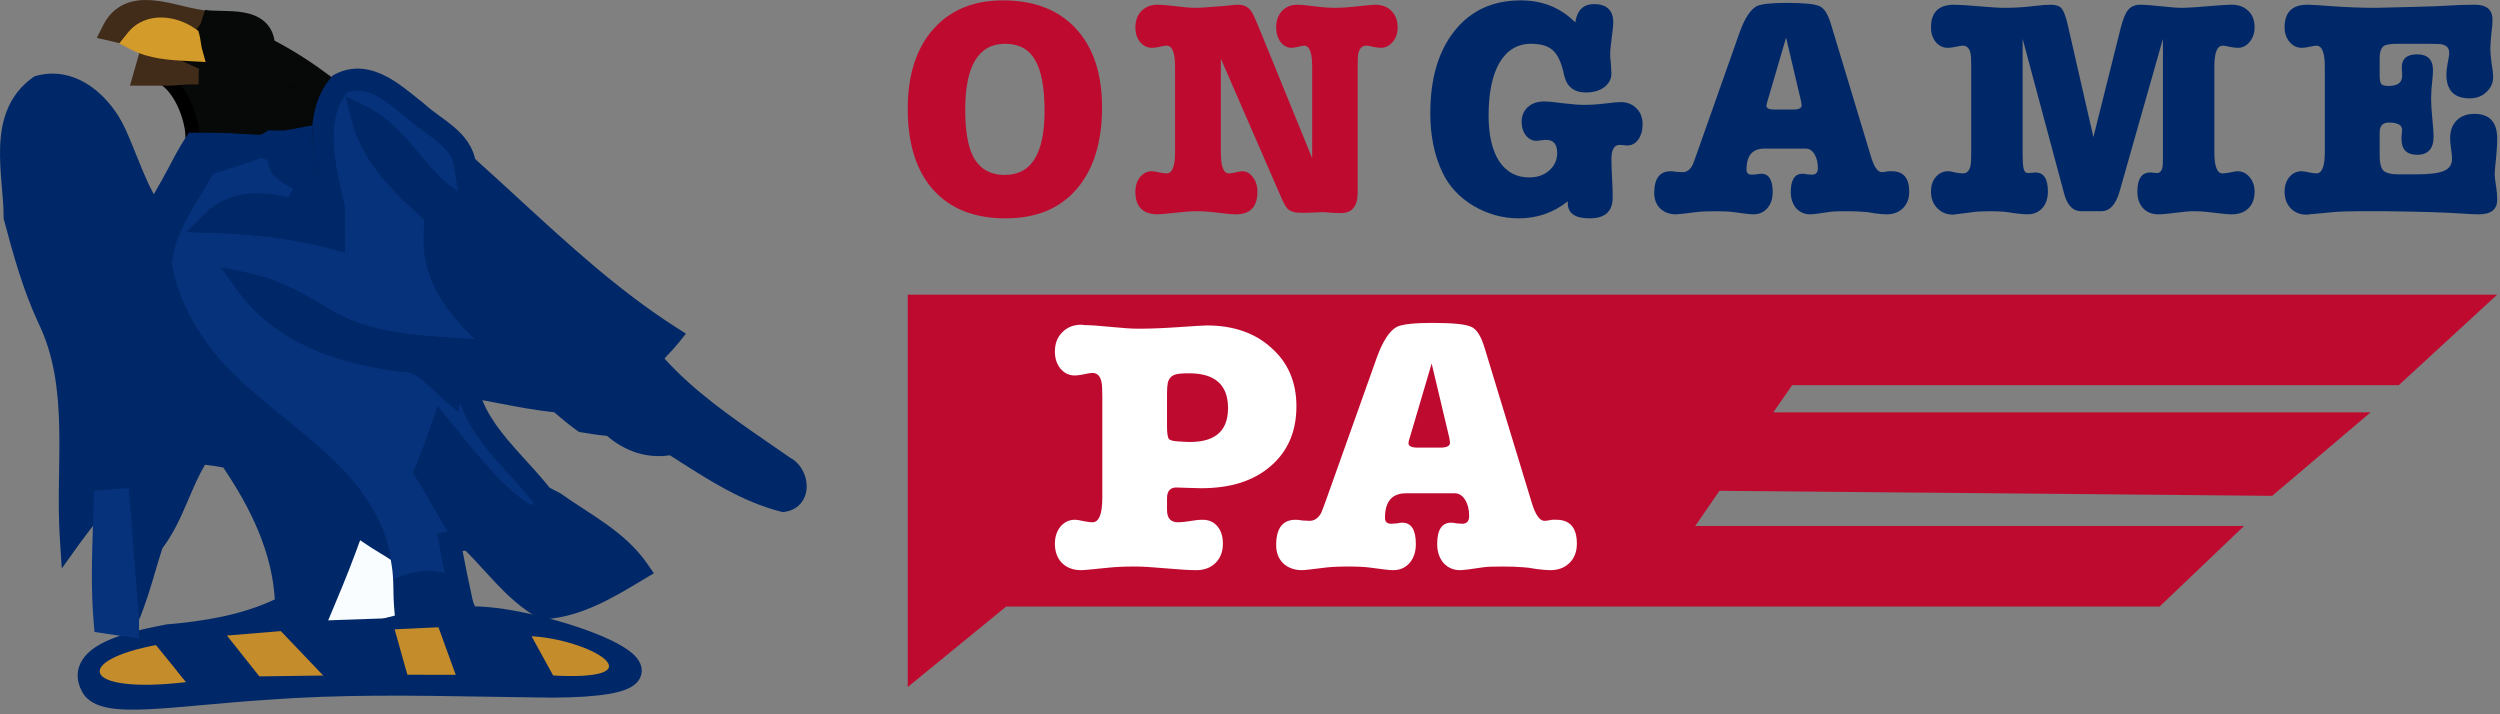 <svg width="182" height="52" viewBox="0 0 182 52" fill="none" xmlns="http://www.w3.org/2000/svg">
<rect x="0" y="0" width="182" height="52" fill="#808080" stroke="none"/>
<path d="M73.201 15.896C70.933 15.896 69.18 15.204 67.941 13.82C66.702 12.435 66.083 10.472 66.083 7.928C66.083 5.476 66.695 3.549 67.919 2.15C69.157 0.735 70.858 0.028 73.022 0.028C75.29 0.028 77.058 0.713 78.327 2.082C79.595 3.452 80.229 5.363 80.229 7.816C80.229 10.359 79.61 12.345 78.371 13.775C77.148 15.189 75.424 15.896 73.201 15.896ZM73.179 3.188C71.239 3.188 70.269 4.783 70.269 7.974C70.269 9.493 70.455 10.622 70.828 11.359C71.291 12.277 72.067 12.736 73.156 12.736C75.081 12.736 76.044 11.186 76.044 8.086C76.044 6.371 75.812 5.129 75.35 4.362C74.902 3.579 74.178 3.188 73.179 3.188Z" fill="#BF0A30"/>
<path d="M91.586 1.856L95.526 11.517V4.836C95.526 3.828 95.332 3.324 94.944 3.324C94.839 3.324 94.683 3.354 94.474 3.414C94.28 3.459 94.13 3.482 94.026 3.482C93.713 3.482 93.444 3.339 93.22 3.053C93.011 2.767 92.907 2.413 92.907 1.992C92.907 1.495 93.049 1.097 93.332 0.796C93.616 0.495 93.989 0.344 94.451 0.344C94.69 0.344 95.1 0.382 95.682 0.457C96.264 0.532 96.779 0.57 97.227 0.57C97.63 0.57 98.1 0.54 98.637 0.48C99.443 0.389 99.943 0.344 100.137 0.344C100.614 0.344 101.002 0.495 101.3 0.796C101.599 1.097 101.748 1.495 101.748 1.992C101.748 2.413 101.629 2.767 101.39 3.053C101.151 3.339 100.86 3.482 100.517 3.482C100.383 3.482 100.204 3.459 99.98 3.414C99.756 3.354 99.584 3.324 99.465 3.324C99.167 3.324 98.973 3.512 98.883 3.888C98.853 4.038 98.838 4.354 98.838 4.836V14.023C98.838 15.016 98.435 15.513 97.63 15.513C97.48 15.513 97.249 15.505 96.936 15.49C96.637 15.46 96.413 15.445 96.264 15.445C96.249 15.445 95.884 15.46 95.168 15.49C95.168 15.49 95.003 15.49 94.675 15.49C94.242 15.49 93.921 15.385 93.713 15.174C93.593 15.054 93.422 14.73 93.198 14.204L88.878 4.272V11.088C88.878 12.112 89.072 12.623 89.46 12.623C89.564 12.623 89.721 12.601 89.93 12.556C90.154 12.496 90.318 12.466 90.422 12.466C90.736 12.466 90.997 12.608 91.206 12.894C91.43 13.18 91.541 13.534 91.541 13.955C91.541 15.054 91.019 15.603 89.975 15.603C89.676 15.603 89.184 15.558 88.497 15.468C88.035 15.407 87.572 15.377 87.109 15.377C86.722 15.377 86.199 15.415 85.543 15.49C84.886 15.565 84.468 15.603 84.289 15.603C83.2 15.603 82.655 15.054 82.655 13.955C82.655 13.534 82.767 13.18 82.991 12.894C83.23 12.608 83.521 12.466 83.864 12.466C83.998 12.466 84.177 12.496 84.401 12.556C84.64 12.601 84.819 12.623 84.938 12.623C85.341 12.623 85.543 12.112 85.543 11.088V4.836C85.543 3.828 85.341 3.324 84.938 3.324C84.819 3.324 84.64 3.354 84.401 3.414C84.177 3.459 83.998 3.482 83.864 3.482C83.521 3.482 83.23 3.339 82.991 3.053C82.767 2.767 82.655 2.413 82.655 1.992C82.655 1.495 82.805 1.097 83.103 0.796C83.401 0.495 83.789 0.344 84.267 0.344C84.58 0.344 85.035 0.382 85.632 0.457C86.229 0.532 86.699 0.57 87.042 0.57C87.326 0.57 87.811 0.54 88.497 0.48C88.811 0.464 89.169 0.434 89.572 0.389C89.751 0.359 89.945 0.344 90.154 0.344C90.556 0.344 90.87 0.502 91.094 0.818C91.183 0.938 91.347 1.285 91.586 1.856Z" fill="#BF0A30"/>
<path d="M110.707 0.028C112.296 0.028 113.62 0.562 114.679 1.631C114.815 0.743 115.269 0.299 116.041 0.299C116.979 0.299 117.448 0.75 117.448 1.653C117.448 1.804 117.418 2.105 117.357 2.556C117.267 3.233 117.221 3.692 117.221 3.933C117.221 4.204 117.236 4.407 117.267 4.543C117.297 5.024 117.312 5.295 117.312 5.355C117.312 5.746 117.138 6.077 116.79 6.348C116.442 6.604 115.996 6.732 115.451 6.732C114.573 6.732 114.044 6.303 113.862 5.445C113.681 4.588 113.416 4.001 113.068 3.685C112.735 3.354 112.198 3.188 111.456 3.188C110.473 3.188 109.709 3.647 109.164 4.565C108.635 5.468 108.37 6.755 108.37 8.425C108.37 9.84 108.627 10.946 109.141 11.743C109.671 12.526 110.397 12.917 111.32 12.917C111.91 12.917 112.395 12.751 112.773 12.42C113.166 12.074 113.363 11.645 113.363 11.134C113.363 10.502 113.098 10.186 112.569 10.186C112.538 10.186 112.493 10.186 112.432 10.186C112.372 10.201 112.319 10.208 112.273 10.208C112.031 10.238 111.895 10.253 111.865 10.253C111.562 10.253 111.305 10.126 111.093 9.87C110.881 9.599 110.776 9.268 110.776 8.876C110.776 8.425 110.927 8.064 111.229 7.793C111.532 7.522 111.925 7.387 112.41 7.387C112.727 7.387 113.204 7.432 113.839 7.522C114.49 7.597 114.982 7.635 115.315 7.635C115.814 7.635 116.366 7.597 116.971 7.522C117.456 7.462 117.788 7.432 117.97 7.432C118.454 7.432 118.84 7.582 119.128 7.883C119.43 8.169 119.581 8.56 119.581 9.057C119.581 9.493 119.476 9.862 119.264 10.163C119.052 10.449 118.787 10.592 118.469 10.592L117.925 10.547C117.516 10.547 117.312 10.885 117.312 11.563C117.312 11.848 117.319 12.149 117.335 12.466L117.38 13.436C117.395 13.767 117.403 14.083 117.403 14.384C117.403 15.392 116.843 15.896 115.723 15.896C114.664 15.896 114.135 15.528 114.135 14.79V14.655C113.091 15.483 111.903 15.896 110.571 15.896C109.406 15.896 108.309 15.595 107.28 14.994C106.252 14.377 105.503 13.579 105.034 12.601C104.428 11.352 104.126 9.9 104.126 8.244C104.126 5.716 104.716 3.715 105.896 2.24C107.076 0.765 108.68 0.028 110.707 0.028Z" fill="#002868"/>
<path d="M131.457 10.818H128.439C127.576 10.818 127.145 11.329 127.145 12.353C127.145 12.593 127.274 12.714 127.531 12.714C127.607 12.714 127.72 12.706 127.871 12.691C128.023 12.661 128.136 12.646 128.212 12.646C128.772 12.646 129.052 13.09 129.052 13.978C129.052 14.459 128.923 14.851 128.666 15.152C128.409 15.453 128.068 15.603 127.644 15.603C127.433 15.603 126.964 15.55 126.237 15.445C125.92 15.4 125.473 15.377 124.898 15.377C124.278 15.377 123.794 15.4 123.446 15.445C122.644 15.55 122.167 15.603 122.016 15.603C121.547 15.603 121.161 15.46 120.858 15.174C120.571 14.888 120.427 14.512 120.427 14.046C120.427 12.992 120.828 12.466 121.63 12.466C121.721 12.466 121.865 12.48 122.061 12.511C122.258 12.526 122.402 12.533 122.493 12.533C122.78 12.533 123.015 12.375 123.196 12.059C123.241 11.969 123.347 11.691 123.514 11.224L126.646 2.353C127.009 1.345 127.417 0.713 127.871 0.457C128.204 0.291 128.938 0.209 130.073 0.209C131.344 0.209 132.146 0.291 132.479 0.457C132.811 0.607 133.084 1.044 133.296 1.766L136.201 11.382C136.428 12.149 136.692 12.533 136.995 12.533C137.086 12.533 137.245 12.511 137.472 12.466H137.721C138.569 12.466 138.992 12.962 138.992 13.955C138.992 14.452 138.841 14.851 138.538 15.152C138.236 15.453 137.842 15.603 137.358 15.603C137.146 15.603 136.866 15.581 136.518 15.535C136.095 15.46 135.815 15.422 135.679 15.422C135.346 15.392 134.915 15.377 134.385 15.377C133.81 15.377 133.424 15.392 133.228 15.422C132.456 15.543 131.972 15.603 131.775 15.603C131.367 15.603 131.026 15.453 130.754 15.152C130.497 14.836 130.368 14.444 130.368 13.978C130.368 13.09 130.655 12.646 131.23 12.646C131.306 12.646 131.419 12.661 131.571 12.691C131.722 12.706 131.836 12.714 131.911 12.714C132.199 12.714 132.342 12.556 132.342 12.24C132.342 11.833 132.259 11.495 132.093 11.224C131.926 10.953 131.715 10.818 131.457 10.818ZM131.117 7.364L130.027 2.737L128.62 7.545C128.605 7.59 128.598 7.643 128.598 7.703C128.598 7.883 128.787 7.974 129.165 7.974H130.572C130.966 7.974 131.162 7.868 131.162 7.658C131.162 7.673 131.147 7.575 131.117 7.364Z" fill="#002868"/>
<path d="M150.517 1.744L152.4 9.982L154.375 2.082C154.541 1.42 154.723 0.969 154.92 0.728C155.131 0.472 155.426 0.344 155.805 0.344C156.138 0.344 156.644 0.382 157.325 0.457C158.006 0.532 158.521 0.57 158.869 0.57C159.232 0.57 160.132 0.51 161.569 0.389C161.978 0.359 162.281 0.344 162.477 0.344C162.977 0.344 163.378 0.495 163.68 0.796C163.983 1.081 164.134 1.48 164.134 1.992C164.134 2.413 164.013 2.767 163.771 3.053C163.544 3.339 163.256 3.482 162.908 3.482C162.772 3.482 162.583 3.459 162.341 3.414C162.099 3.354 161.925 3.324 161.819 3.324C161.411 3.324 161.206 3.828 161.206 4.836V11.088C161.206 12.112 161.403 12.623 161.796 12.623C161.917 12.623 162.099 12.601 162.341 12.556C162.583 12.496 162.765 12.466 162.886 12.466C163.234 12.466 163.529 12.608 163.771 12.894C164.013 13.18 164.134 13.534 164.134 13.955C164.134 14.467 163.983 14.873 163.68 15.174C163.378 15.46 162.977 15.603 162.477 15.603C162.19 15.603 161.706 15.558 161.025 15.468C160.571 15.407 160.117 15.377 159.663 15.377C159.376 15.377 158.952 15.415 158.392 15.49C157.832 15.565 157.409 15.603 157.121 15.603C156.667 15.603 156.296 15.453 156.009 15.152C155.737 14.851 155.6 14.452 155.6 13.955C155.6 13.022 155.911 12.556 156.531 12.556C156.622 12.556 156.69 12.563 156.735 12.578C156.781 12.578 156.834 12.578 156.894 12.578C156.955 12.593 156.992 12.601 157.008 12.601C157.25 12.601 157.393 12.435 157.439 12.104C157.454 11.954 157.462 11.698 157.462 11.337V2.827L154.307 13.933C154.034 14.896 153.588 15.377 152.968 15.377H151.515C150.91 15.377 150.494 14.948 150.267 14.091L147.248 2.827V11.337C147.248 12.044 147.317 12.443 147.453 12.533C147.498 12.578 147.581 12.601 147.702 12.601C147.733 12.601 147.778 12.593 147.839 12.578C147.884 12.578 147.929 12.578 147.975 12.578C148.02 12.563 148.088 12.556 148.179 12.556C148.784 12.556 149.087 13.015 149.087 13.933C149.087 14.444 148.951 14.851 148.678 15.152C148.406 15.453 148.043 15.603 147.589 15.603C147.377 15.603 147.105 15.581 146.772 15.535C146.348 15.475 146.083 15.438 145.978 15.422C145.66 15.392 145.297 15.377 144.888 15.377C144.374 15.377 143.942 15.4 143.594 15.445C142.656 15.565 142.187 15.626 142.187 15.626C141.718 15.626 141.332 15.468 141.03 15.152C140.727 14.836 140.576 14.437 140.576 13.955C140.576 13.519 140.689 13.165 140.916 12.894C141.158 12.608 141.461 12.466 141.824 12.466C141.945 12.466 142.119 12.496 142.346 12.556C142.588 12.601 142.77 12.623 142.891 12.623C143.194 12.623 143.383 12.428 143.458 12.037C143.489 11.886 143.504 11.57 143.504 11.088V4.836C143.504 4.354 143.489 4.046 143.458 3.911C143.383 3.519 143.194 3.324 142.891 3.324C142.77 3.324 142.588 3.354 142.346 3.414C142.119 3.459 141.938 3.482 141.802 3.482C141.454 3.482 141.158 3.339 140.916 3.053C140.689 2.767 140.576 2.413 140.576 1.992C140.576 0.893 141.136 0.344 142.255 0.344C142.619 0.344 143.224 0.382 144.071 0.457C144.918 0.532 145.554 0.57 145.978 0.57C146.658 0.57 147.37 0.525 148.111 0.434C148.61 0.374 149.004 0.344 149.291 0.344C149.669 0.344 149.934 0.434 150.085 0.615C150.237 0.796 150.38 1.172 150.517 1.744Z" fill="#002868"/>
<path d="M174.579 3.188C174.08 3.188 173.747 3.233 173.58 3.324C173.353 3.459 173.24 3.76 173.24 4.227V5.491C173.24 5.746 173.27 5.942 173.331 6.077C173.406 6.198 173.588 6.258 173.875 6.258C174.541 6.258 174.874 6.017 174.874 5.536V5.242C174.859 5.152 174.851 5.039 174.851 4.904C174.851 4.272 175.222 3.956 175.963 3.956C176.735 3.956 177.121 4.339 177.121 5.107C177.121 5.318 177.106 5.551 177.076 5.807C177.015 6.303 176.985 6.762 176.985 7.184C176.985 7.575 177.015 8.071 177.076 8.673C177.136 9.275 177.166 9.697 177.166 9.937C177.166 10.825 176.765 11.269 175.963 11.269C175.207 11.269 174.829 10.885 174.829 10.118C174.829 10.043 174.829 10.005 174.829 10.005C174.829 9.93 174.844 9.749 174.874 9.463C174.874 9.102 174.549 8.922 173.898 8.922C173.459 8.922 173.24 9.162 173.24 9.644V11.337C173.24 11.864 173.331 12.225 173.512 12.42C173.709 12.601 174.065 12.691 174.579 12.691H175.895C176.864 12.691 177.537 12.608 177.915 12.443C178.309 12.277 178.505 11.984 178.505 11.563C178.505 11.352 178.483 11.104 178.437 10.818C178.392 10.517 178.369 10.268 178.369 10.073C178.369 9.516 178.528 9.08 178.846 8.764C179.163 8.448 179.595 8.29 180.139 8.29C181.244 8.29 181.796 8.892 181.796 10.095C181.796 10.487 181.773 10.9 181.728 11.337C181.652 12.059 181.615 12.511 181.615 12.691C181.615 12.857 181.652 13.18 181.728 13.662C181.773 13.948 181.796 14.241 181.796 14.542C181.796 15.249 181.35 15.603 180.457 15.603C180.17 15.603 179.693 15.581 179.027 15.535C177.923 15.46 176.16 15.407 173.739 15.377C173.739 15.377 173.066 15.377 171.719 15.377C170.963 15.377 170.335 15.4 169.836 15.445L168.111 15.603C168.096 15.603 168.065 15.611 168.02 15.626C167.975 15.626 167.937 15.626 167.906 15.626C167.437 15.626 167.052 15.468 166.749 15.152C166.462 14.836 166.318 14.437 166.318 13.955C166.318 13.534 166.431 13.18 166.658 12.894C166.9 12.608 167.203 12.466 167.566 12.466C167.687 12.466 167.869 12.496 168.111 12.556C168.353 12.601 168.527 12.623 168.633 12.623C169.041 12.623 169.246 12.112 169.246 11.088V4.836C169.246 3.828 169.041 3.324 168.633 3.324C168.542 3.324 168.36 3.354 168.088 3.414C167.891 3.459 167.717 3.482 167.566 3.482C167.218 3.482 166.923 3.339 166.681 3.053C166.439 2.767 166.318 2.413 166.318 1.992C166.318 0.893 166.87 0.344 167.975 0.344C168.232 0.344 168.754 0.374 169.541 0.434C170.721 0.525 171.863 0.57 172.968 0.57C173.074 0.57 173.981 0.547 175.691 0.502C176.932 0.472 177.749 0.442 178.142 0.412C178.793 0.367 179.474 0.344 180.185 0.344C181.032 0.344 181.456 0.713 181.456 1.45C181.456 1.691 181.425 2.045 181.365 2.511C181.32 2.978 181.297 3.331 181.297 3.572C181.297 3.813 181.327 4.159 181.388 4.61C181.463 5.047 181.501 5.378 181.501 5.603C181.501 6.04 181.335 6.409 181.002 6.71C180.684 7.01 180.283 7.161 179.799 7.161C178.664 7.161 178.097 6.582 178.097 5.423C178.097 5.227 178.127 4.956 178.188 4.61C178.263 4.264 178.301 4.008 178.301 3.843C178.301 3.512 178.127 3.309 177.779 3.233C177.658 3.203 177.34 3.188 176.826 3.188H174.579Z" fill="#002868"/>
<path d="M181.796 21.45H66.083V50.014L73.251 44.154H157.22L163.364 38.295H123.41L125.177 35.732L165.412 36.098L172.58 30.019H129.097L130.469 28.042H174.628L181.796 21.45Z" fill="#BF0A30"/>
<path d="M85.681 35.49C85.2 35.472 84.959 35.736 84.959 36.282V37.126C84.959 37.724 85.226 38.023 85.762 38.023C85.976 38.023 86.243 37.997 86.564 37.944C86.957 37.874 87.287 37.839 87.555 37.839C88.001 37.839 88.358 37.997 88.625 38.314C88.893 38.63 89.027 39.053 89.027 39.581C89.027 40.161 88.848 40.628 88.491 40.98C88.135 41.331 87.671 41.507 87.1 41.507C86.6 41.507 85.86 41.463 84.879 41.375C83.897 41.287 83.157 41.243 82.657 41.243C81.89 41.243 81.248 41.27 80.73 41.323L79.419 41.455C79.062 41.49 78.821 41.507 78.696 41.507C78.126 41.507 77.662 41.331 77.305 40.98C76.966 40.628 76.796 40.161 76.796 39.581C76.796 39.088 76.93 38.675 77.198 38.34C77.483 38.006 77.831 37.839 78.241 37.839C78.402 37.839 78.625 37.874 78.91 37.944C79.196 37.997 79.401 38.023 79.526 38.023C80.008 38.023 80.249 37.425 80.249 36.229V28.918C80.249 28.355 80.231 27.994 80.195 27.836C80.106 27.378 79.883 27.15 79.526 27.15C79.383 27.15 79.169 27.185 78.884 27.255C78.616 27.308 78.402 27.334 78.241 27.334C77.831 27.334 77.483 27.167 77.198 26.833C76.93 26.498 76.796 26.085 76.796 25.592C76.796 25.012 76.975 24.545 77.332 24.194C77.688 23.824 78.152 23.639 78.723 23.639C78.741 23.639 78.768 23.639 78.803 23.639C78.839 23.657 78.875 23.666 78.91 23.666C79.339 23.666 79.99 23.71 80.864 23.798C81.738 23.886 82.398 23.93 82.845 23.93C83.701 23.93 84.638 23.894 85.655 23.824C86.939 23.736 87.671 23.692 87.849 23.692C89.794 23.692 91.364 24.238 92.559 25.328C93.772 26.402 94.379 27.818 94.379 29.578C94.379 31.408 93.755 32.859 92.506 33.932C91.275 35.006 89.589 35.542 87.448 35.542C87.269 35.542 86.93 35.534 86.431 35.516L85.681 35.49ZM84.959 31.029C84.959 31.522 85.003 31.83 85.093 31.953C85.182 32.059 85.423 32.12 85.815 32.138L86.243 32.164C88.349 32.287 89.401 31.469 89.401 29.71C89.401 28.02 88.456 27.176 86.564 27.176C86.101 27.176 85.779 27.202 85.601 27.255C85.28 27.343 85.084 27.554 85.012 27.889C84.977 28.064 84.959 28.328 84.959 28.68V31.029Z" fill="white"/>
<path d="M105.911 35.912H102.352C101.335 35.912 100.826 36.51 100.826 37.707C100.826 37.988 100.978 38.129 101.281 38.129C101.37 38.129 101.504 38.12 101.683 38.103C101.861 38.067 101.995 38.05 102.084 38.05C102.744 38.05 103.074 38.569 103.074 39.607C103.074 40.17 102.923 40.628 102.619 40.98C102.316 41.331 101.915 41.507 101.415 41.507C101.165 41.507 100.612 41.446 99.756 41.323C99.381 41.27 98.855 41.243 98.177 41.243C97.445 41.243 96.874 41.27 96.464 41.323C95.519 41.446 94.957 41.507 94.778 41.507C94.225 41.507 93.77 41.34 93.413 41.006C93.074 40.672 92.905 40.232 92.905 39.686C92.905 38.455 93.377 37.839 94.323 37.839C94.43 37.839 94.6 37.856 94.832 37.892C95.064 37.909 95.233 37.918 95.34 37.918C95.679 37.918 95.956 37.733 96.17 37.364C96.223 37.258 96.348 36.932 96.544 36.387L100.238 26.015C100.666 24.836 101.147 24.097 101.683 23.798C102.075 23.604 102.941 23.507 104.279 23.507C105.777 23.507 106.723 23.604 107.115 23.798C107.508 23.974 107.829 24.484 108.079 25.328L111.504 36.572C111.772 37.469 112.084 37.918 112.441 37.918C112.548 37.918 112.736 37.892 113.003 37.839H113.298C114.297 37.839 114.796 38.419 114.796 39.581C114.796 40.161 114.618 40.628 114.261 40.98C113.904 41.331 113.44 41.507 112.869 41.507C112.62 41.507 112.29 41.481 111.879 41.428C111.38 41.34 111.05 41.296 110.889 41.296C110.496 41.261 109.988 41.243 109.364 41.243C108.686 41.243 108.231 41.261 107.999 41.296C107.089 41.437 106.518 41.507 106.286 41.507C105.804 41.507 105.403 41.331 105.082 40.98C104.778 40.61 104.627 40.153 104.627 39.607C104.627 38.569 104.966 38.05 105.644 38.05C105.733 38.05 105.867 38.067 106.045 38.103C106.223 38.12 106.357 38.129 106.446 38.129C106.785 38.129 106.955 37.944 106.955 37.575C106.955 37.1 106.857 36.704 106.661 36.387C106.464 36.07 106.214 35.912 105.911 35.912ZM105.51 31.874L104.225 26.463L102.566 32.085C102.548 32.138 102.539 32.199 102.539 32.27C102.539 32.481 102.762 32.587 103.208 32.587H104.867C105.331 32.587 105.563 32.463 105.563 32.217C105.563 32.235 105.545 32.12 105.51 31.874Z" fill="white"/>
<path d="M14 10C14 8.5 13 6 11.5 5.5L14.5 2.5L20.5 4.5L22.5 7L21.5 11.5C19.333 12.167 14 12.912 14 10Z" fill="#070808" stroke="black"/>
<path d="M8.216 2.208C9.408 -0.173 12.22 1.102 14.179 1.442L13.923 2.803C13.072 1.783 11.453 1.017 10.175 1.953C11.197 2.888 12.56 3.313 13.838 3.738C13.838 4.163 13.668 4.929 13.668 5.354C13.327 5.354 12.731 5.439 12.39 5.439C11.964 5.439 11.027 5.439 10.517 5.439C10.686 4.843 11.028 3.653 11.198 3.058C10.431 2.803 8.982 2.378 8.216 2.208Z" fill="#412B19"/>
<path fill-rule="evenodd" clip-rule="evenodd" d="M10.219 3.584C9.478 3.358 8.576 3.104 8.043 2.985L7.047 2.763L7.504 1.851C7.877 1.106 8.405 0.602 9.046 0.311C9.668 0.028 10.335 -0.026 10.956 0.01C11.576 0.046 12.204 0.176 12.769 0.308C12.936 0.347 13.094 0.385 13.247 0.422C13.636 0.516 13.985 0.6 14.315 0.658L15.111 0.796L14.634 3.331V3.738C14.634 4.009 14.585 4.354 14.546 4.623C14.545 4.635 14.543 4.647 14.541 4.659C14.495 4.98 14.464 5.211 14.464 5.354V6.15H13.668C13.542 6.15 13.349 6.167 13.101 6.189C13.093 6.19 13.085 6.191 13.077 6.191C12.861 6.211 12.597 6.235 12.39 6.235H9.461L9.751 5.22C9.841 4.904 9.981 4.416 10.117 3.94C10.152 3.819 10.186 3.7 10.219 3.584ZM11.798 3.855C11.75 4.022 11.699 4.201 11.647 4.381C11.622 4.468 11.597 4.556 11.572 4.642H12.39C12.513 4.642 12.7 4.626 12.94 4.605C12.947 4.558 12.953 4.512 12.96 4.469C12.961 4.457 12.963 4.445 12.965 4.433C12.972 4.385 12.978 4.338 12.985 4.294C12.601 4.164 12.2 4.023 11.798 3.855Z" fill="#412B19"/>
<path d="M14.796 1.507C16.329 1.762 19.226 1.082 19.226 3.463C20.759 4.228 22.207 5.163 23.57 6.183C21.186 7.629 22.207 10.264 22.633 12.39C20.588 11.03 21.952 7.884 22.377 5.928C21.355 5.417 20.418 4.822 19.651 3.972C18.459 4.737 16.574 5.102 15.296 4.507C16.234 4.167 13.956 4.273 14.296 3.507C14.296 3.507 15.533 1.847 15.477 1.847L14.796 1.507Z" fill="#070808"/>
<path fill-rule="evenodd" clip-rule="evenodd" d="M14.594 1.749L14.927 0.722C15.229 0.772 15.612 0.779 16.101 0.789C16.117 0.789 16.134 0.789 16.151 0.79C16.63 0.799 17.195 0.812 17.723 0.904C18.246 0.995 18.833 1.179 19.292 1.606C19.668 1.956 19.898 2.412 19.984 2.956C21.419 3.706 22.774 4.592 24.048 5.546L24.992 6.253L23.983 6.864C23.508 7.153 23.236 7.476 23.075 7.81C22.911 8.152 22.84 8.553 22.844 9.024C22.849 9.499 22.929 10.013 23.044 10.564C23.098 10.823 23.157 11.081 23.218 11.345L23.229 11.394C23.293 11.671 23.358 11.955 23.414 12.233L23.791 14.116L22.192 13.053C20.788 12.118 20.639 10.587 20.788 9.291C20.864 8.632 21.023 7.968 21.18 7.369C21.232 7.171 21.283 6.984 21.332 6.805C21.376 6.645 21.417 6.492 21.456 6.344C20.769 5.965 20.107 5.522 19.509 4.962C18.929 5.243 18.276 5.443 17.619 5.538C16.741 5.665 15.782 5.612 14.96 5.229L13.214 4.416L13.649 4.258C13.607 4.196 13.569 4.126 13.539 4.047C13.42 3.745 13.455 3.44 13.569 3.184L13.605 3.103L13.658 3.032L13.71 2.962L13.848 2.775C13.963 2.62 14.114 2.414 14.264 2.209C14.383 2.044 14.499 1.883 14.594 1.749ZM16.091 2.381C16.056 2.435 16.014 2.497 15.97 2.56C15.857 2.724 15.703 2.937 15.551 3.146C15.481 3.242 15.411 3.338 15.344 3.429C15.406 3.446 15.473 3.464 15.525 3.479C15.527 3.479 15.528 3.48 15.53 3.48C15.601 3.501 15.775 3.552 15.923 3.648C15.975 3.683 16.117 3.78 16.217 3.962C16.569 4.022 16.969 4.023 17.392 3.962C17.75 3.91 18.103 3.817 18.429 3.694V3.463C18.429 3.044 18.31 2.868 18.207 2.772C18.075 2.649 17.842 2.541 17.449 2.473C17.061 2.405 16.615 2.391 16.12 2.382C16.11 2.382 16.101 2.382 16.091 2.381Z" fill="#070808"/>
<path d="M9.908 2.902C10.894 1.663 12.657 1.975 13.747 2.736C13.815 2.982 13.844 3.414 13.911 3.66C12.566 3.586 11.14 3.535 9.908 2.902Z" fill="#D39B29"/>
<path fill-rule="evenodd" clip-rule="evenodd" d="M11.809 1.273C12.686 1.296 13.548 1.626 14.203 2.082L14.44 2.248L14.516 2.526C14.563 2.699 14.593 2.911 14.614 3.061C14.616 3.07 14.617 3.078 14.618 3.086C14.645 3.274 14.662 3.386 14.68 3.45L14.97 4.515L13.868 4.455C13.796 4.451 13.724 4.447 13.651 4.443C12.395 4.377 10.879 4.296 9.544 3.61L8.679 3.166L9.285 2.406C9.964 1.552 10.913 1.249 11.809 1.273Z" fill="#D39B29"/>
<path d="M24.742 6.118C26.871 5.013 28.83 6.968 30.364 8.159C31.642 9.35 33.601 10.114 33.858 11.985C34.027 13.09 34.198 14.195 34.369 15.301C30.705 14.11 29.599 10.114 26.363 8.499C27.555 13.175 32.239 15.386 34.882 19.041C33.773 18.532 32.752 17.936 31.644 17.341C31.557 21.677 35.308 24.058 37.946 26.864C36.839 26.353 35.816 25.928 34.795 25.503C30.961 25.248 26.871 25.248 23.465 23.122C21.762 22.102 19.973 21.082 17.928 20.657C20.57 24.313 24.999 25.758 29.344 26.268C30.877 26.268 31.729 27.543 32.837 28.479C32.923 28.054 33.093 27.373 33.177 27.034C33.432 27.203 33.773 27.459 33.943 27.628C34.283 31.369 37.945 33.835 39.992 36.811C39.651 37.066 38.969 37.491 38.628 37.746C35.987 36.13 34.112 33.58 32.153 31.199C31.813 32.22 31.387 33.325 30.961 34.345C31.813 35.705 32.579 37.151 33.431 38.511C33.601 38.681 34.027 39.021 34.198 39.276C33.858 39.276 33.09 39.362 32.75 39.447C33.006 40.977 33.346 42.507 33.687 44.123C33.176 44.038 32.24 44.038 31.814 44.038C30.451 44.038 29.173 44.123 27.895 44.208C27.809 43.188 27.895 42.252 27.723 41.232C27.043 35.621 21.76 32.56 17.843 29.074C14.861 26.609 12.306 23.122 11.709 19.212C11.879 16.491 13.754 14.281 14.946 11.985C16.309 11.56 17.672 11.135 19.035 10.625C19.291 10.795 19.972 10.964 20.313 11.05C19.972 12.41 21.335 12.835 22.272 13.26V13.6C22.016 14.195 21.675 14.79 21.335 15.3C19.291 14.705 17.075 14.535 15.457 16.15C18.439 16.235 21.42 16.575 24.316 17.341V16.831C24.316 16.406 24.316 15.556 24.316 15.131C23.634 12.24 22.697 8.499 24.742 6.118Z" fill="#05327A"/>
<path fill-rule="evenodd" clip-rule="evenodd" d="M25.245 6.76C24.487 7.719 24.245 8.968 24.302 10.401C24.36 11.852 24.72 13.374 25.055 14.797C25.067 14.848 25.079 14.898 25.091 14.949L25.112 15.039V18.375L24.113 18.111C21.29 17.365 18.372 17.03 15.434 16.946L13.586 16.893L14.895 15.587C16.666 13.818 18.991 13.892 20.975 14.379C21.103 14.165 21.226 13.943 21.338 13.72C21.001 13.566 20.623 13.372 20.318 13.13C20.038 12.907 19.764 12.608 19.603 12.203C19.533 12.026 19.489 11.841 19.472 11.649C19.451 11.643 19.431 11.637 19.411 11.631C19.291 11.595 19.143 11.547 18.995 11.489C17.821 11.917 16.65 12.287 15.495 12.648C15.225 13.146 14.931 13.635 14.643 14.112C14.62 14.15 14.597 14.188 14.574 14.226C14.249 14.764 13.933 15.286 13.645 15.818C13.042 16.93 12.6 18.017 12.51 19.178C13.091 22.798 15.484 26.091 18.35 28.46L18.361 28.47L18.372 28.479C19.126 29.15 19.928 29.803 20.755 30.474C20.984 30.661 21.215 30.849 21.448 31.039C22.508 31.907 23.583 32.813 24.561 33.794C26.516 35.756 28.137 38.074 28.512 41.118C28.605 41.68 28.627 42.21 28.637 42.703C28.64 42.809 28.642 42.912 28.643 43.014C28.645 43.132 28.648 43.247 28.65 43.36C29.669 43.296 30.713 43.242 31.814 43.242H31.844C32.036 43.242 32.35 43.242 32.688 43.251C32.424 42.01 32.168 40.794 31.964 39.578L31.843 38.852L32.557 38.674C32.568 38.671 32.579 38.669 32.59 38.666C32.217 38.058 31.86 37.439 31.509 36.83L31.506 36.826C31.101 36.122 30.703 35.434 30.287 34.768L30.068 34.419L30.227 34.039C30.647 33.031 31.065 31.945 31.398 30.948L31.854 29.581L32.768 30.694C33.022 31.001 33.271 31.309 33.519 31.614C35.117 33.583 36.642 35.462 38.61 36.788C38.69 36.735 38.771 36.681 38.849 36.629L38.863 36.62C38.49 36.141 38.076 35.666 37.639 35.179C37.475 34.997 37.308 34.813 37.138 34.626C36.663 34.104 36.172 33.564 35.716 33.017C34.801 31.919 33.947 30.704 33.483 29.294L33.348 29.953L32.323 29.087C32.043 28.851 31.78 28.597 31.542 28.366C31.523 28.347 31.504 28.329 31.485 28.311C31.224 28.058 30.99 27.836 30.751 27.644C30.285 27.27 29.861 27.065 29.344 27.065H29.298L29.252 27.059C24.829 26.541 20.121 25.052 17.283 21.124L16.081 19.46L18.09 19.878C20.282 20.333 22.175 21.422 23.875 22.439L23.881 22.443L23.887 22.447C26.731 24.222 30.084 24.422 33.56 24.629C33.897 24.649 34.234 24.669 34.573 24.691C34.087 24.212 33.607 23.715 33.164 23.19C31.838 21.62 30.799 19.758 30.848 17.325L30.874 16.024L30.969 16.075C30.95 16.057 30.93 16.039 30.911 16.021C30.455 15.602 29.99 15.175 29.525 14.726C27.848 13.105 26.244 11.255 25.591 8.696L25.162 7.009L26.719 7.787C28.353 8.602 29.492 9.966 30.511 11.184C30.613 11.306 30.714 11.427 30.814 11.546C31.624 12.506 32.399 13.356 33.355 13.954C33.26 13.338 33.165 12.722 33.071 12.106L33.069 12.093C32.98 11.445 32.602 10.949 31.981 10.426C31.707 10.196 31.411 9.98 31.088 9.744C31.04 9.71 30.992 9.675 30.944 9.639C30.585 9.378 30.199 9.09 29.849 8.767C29.652 8.614 29.459 8.458 29.267 8.303C28.655 7.808 28.057 7.326 27.405 6.982C26.637 6.577 25.945 6.452 25.245 6.76ZM32.569 18.753C32.837 20.026 33.5 21.12 34.381 22.163C34.979 22.871 35.665 23.541 36.384 24.225C36.499 24.334 36.616 24.444 36.733 24.555C37.336 25.126 37.957 25.713 38.526 26.318L37.612 27.587C36.565 27.104 35.592 26.698 34.611 26.289C34.236 26.265 33.854 26.243 33.468 26.221C33.441 26.219 33.414 26.217 33.386 26.216L33.619 26.371C33.885 26.549 34.279 26.839 34.506 27.066L34.71 27.269L34.736 27.556C34.883 29.179 35.754 30.575 36.939 31.997C37.372 32.516 37.828 33.018 38.295 33.532C38.47 33.724 38.646 33.918 38.823 34.115C39.464 34.828 40.106 35.571 40.648 36.36L41.082 36.99L40.469 37.449C40.28 37.591 40.007 37.772 39.762 37.934L39.751 37.942C39.487 38.117 39.253 38.273 39.104 38.384L38.672 38.706L38.212 38.425C35.856 36.984 34.079 34.836 32.43 32.801C32.245 33.296 32.05 33.792 31.853 34.273C32.207 34.853 32.547 35.443 32.882 36.023L32.886 36.03C33.275 36.704 33.656 37.365 34.054 38.005C34.079 38.028 34.107 38.053 34.14 38.082C34.195 38.132 34.264 38.193 34.356 38.278C34.502 38.413 34.716 38.619 34.859 38.833L35.69 40.073H34.198C34.078 40.073 33.882 40.087 33.675 40.109C33.856 41.087 34.065 42.073 34.284 43.1C34.344 43.383 34.405 43.669 34.466 43.959L34.706 45.099L33.556 44.908C33.126 44.837 32.269 44.834 31.814 44.834C30.481 44.834 29.229 44.917 27.948 45.002L27.167 45.055L27.101 44.275C27.065 43.838 27.057 43.411 27.05 43.018C27.049 42.922 27.047 42.829 27.045 42.737C27.035 42.257 27.014 41.815 26.938 41.364L26.935 41.346L26.933 41.328C26.623 38.77 25.265 36.757 23.433 34.918C22.515 33.997 21.493 33.134 20.439 32.272C20.216 32.089 19.991 31.906 19.766 31.723C18.939 31.051 18.104 30.372 17.324 29.679C14.255 27.137 11.557 23.494 10.922 19.332L10.909 19.247L10.914 19.162C11.01 17.633 11.583 16.281 12.244 15.06C12.551 14.493 12.886 13.939 13.207 13.409C13.231 13.368 13.255 13.328 13.28 13.288C13.627 12.714 13.955 12.166 14.239 11.618L14.392 11.324L14.709 11.225C16.076 10.799 17.417 10.38 18.756 9.879L19.137 9.736L19.5 9.5C19.5 9.5 19.933 9.474 20 9.5C20.079 9.531 20.389 9.466 20.5 9.5C20.723 9.568 22.566 9.105 22.739 9.148L22.715 10.564L22.963 12.648C22.912 12.85 21.059 11.554 21.083 11.615C21.176 11.663 21.324 11.736 21.459 11.843C21.731 12.017 21.855 12.096 22.242 12.336C22.354 12.385 22.476 12.478 22.601 12.535L22.973 12.704C22.874 11.9 22.803 11.303 22.711 10.465C22.643 8.772 22.93 7.006 24.137 5.599L24.238 5.482L24.375 5.411C25.757 4.694 27.07 5.005 28.148 5.573C28.951 5.997 29.722 6.621 30.354 7.132C30.532 7.276 30.699 7.411 30.853 7.53L30.881 7.552L30.907 7.577C31.188 7.838 31.515 8.085 31.883 8.353C31.928 8.386 31.975 8.42 32.022 8.454C32.341 8.686 32.687 8.938 33.007 9.208C33.748 9.832 34.476 10.652 34.645 11.87C34.815 12.973 34.985 14.075 35.156 15.179L35.355 16.458L34.123 16.058C33.494 15.854 32.933 15.576 32.426 15.25C33.529 16.271 34.645 17.354 35.527 18.575L37.302 21.032L34.549 19.765C33.869 19.452 33.215 19.105 32.569 18.753ZM23.068 13.208V13.764L23.004 13.915C22.725 14.564 22.358 15.202 21.997 15.743L21.838 15.98C22.401 16.081 22.961 16.195 23.52 16.324V15.224C23.511 15.188 23.503 15.152 23.494 15.116C23.354 14.521 23.201 13.877 23.068 13.208ZM32.573 26.168C32.154 26.142 31.73 26.113 31.305 26.079C31.461 26.181 31.608 26.29 31.748 26.402C31.969 26.579 32.179 26.771 32.376 26.958C32.386 26.915 32.396 26.876 32.405 26.841L32.573 26.168ZM21.267 22.782C21.835 23.084 22.398 23.412 22.962 23.749C22.37 23.466 21.803 23.145 21.267 22.782Z" fill="#002868"/>
<path d="M2.849 6.289C5.319 5.609 7.449 7.649 8.386 9.69C9.324 11.731 9.92 13.856 11.197 15.641C11.879 14.621 12.475 13.515 13.071 12.411C13.326 11.9 13.838 10.965 14.178 10.455C15.286 10.455 16.393 10.455 17.501 10.54L19.035 10.625C17.672 11.136 16.308 11.561 14.945 11.986C13.753 14.281 11.879 16.492 11.708 19.212C12.305 23.123 14.861 26.61 17.842 29.075C21.76 32.56 27.042 35.621 27.722 41.232C27.468 41.062 26.87 40.722 26.616 40.552C26.019 42.167 25.338 43.783 24.657 45.398C26.188 44.744 32.344 39.152 34.007 44.957C38.777 44.615 54.13 49.92 40.246 49.99C32.97 49.926 26.303 49.626 19.289 50.16C12.48 50.603 7.548 51.585 6.682 49.99C5.355 47.546 10.089 46.674 12.219 46.248C15.2 45.994 18.182 45.484 20.823 44.123C20.738 40.127 18.949 36.556 16.734 33.325C15.967 33.155 15.286 33.07 14.519 32.985C13.156 35.025 12.645 37.576 11.111 39.532C10.515 41.317 10.089 43.188 9.323 44.973C9.067 42.083 8.897 39.277 8.641 36.387L7.619 36.471C7.449 36.557 7.193 36.557 7.023 36.557C6.597 37.237 5.575 38.513 5.149 39.108C4.808 33.837 5.916 28.14 3.53 23.209C2.423 20.828 1.741 18.362 1.06 15.812C1.06 12.665 -0.217 8.499 2.849 6.289Z" fill="#002868"/>
<path fill-rule="evenodd" clip-rule="evenodd" d="M3.198 7.022C2.04 7.918 1.658 9.186 1.6 10.729C1.571 11.531 1.63 12.373 1.702 13.241C1.71 13.338 1.718 13.435 1.726 13.532C1.787 14.257 1.85 15.002 1.856 15.705C2.529 18.221 3.191 20.589 4.25 22.867C5.514 25.483 5.838 28.272 5.902 31.012C5.929 32.147 5.911 33.291 5.894 34.413C5.891 34.645 5.887 34.875 5.884 35.104C5.876 35.681 5.87 36.253 5.873 36.818C6.067 36.553 6.234 36.316 6.348 36.134L6.582 35.76H7.023C7.113 35.76 7.181 35.76 7.242 35.754C7.263 35.751 7.277 35.749 7.287 35.747L7.401 35.69L9.365 35.528L9.435 36.316C9.563 37.767 9.67 39.196 9.776 40.619L9.776 40.62C9.787 40.763 9.798 40.905 9.808 41.047C9.979 40.471 10.155 39.883 10.356 39.28L10.4 39.149L10.485 39.04C11.181 38.153 11.657 37.115 12.148 35.975C12.192 35.874 12.236 35.771 12.28 35.668C12.72 34.641 13.193 33.537 13.857 32.543L14.125 32.141L14.606 32.194C15.379 32.279 16.096 32.368 16.906 32.548L17.213 32.616L17.391 32.875C19.639 36.154 21.529 39.88 21.619 44.106L21.63 44.603L21.188 44.831C18.421 46.256 15.332 46.779 12.331 47.038C12.3 47.044 12.268 47.05 12.236 47.057C11.147 47.274 9.615 47.579 8.481 48.088C7.88 48.358 7.513 48.634 7.349 48.878C7.277 48.985 7.25 49.077 7.248 49.165C7.245 49.257 7.268 49.401 7.382 49.609C7.42 49.68 7.577 49.854 8.202 49.968C8.8 50.076 9.635 50.093 10.72 50.043C11.795 49.993 13.059 49.881 14.497 49.751L14.624 49.74C16.021 49.613 17.571 49.473 19.233 49.365C24.699 48.95 29.966 49.036 35.426 49.126C37.013 49.152 38.617 49.179 40.247 49.193C41.961 49.184 43.19 49.095 44.028 48.954C44.444 48.884 44.741 48.805 44.945 48.728C44.712 48.536 44.325 48.299 43.778 48.037C42.496 47.423 40.622 46.806 38.762 46.364C36.886 45.918 35.13 45.675 34.064 45.751L33.42 45.797L33.242 45.176C32.872 43.886 32.315 43.411 31.805 43.239C31.236 43.047 30.48 43.144 29.571 43.497C28.68 43.844 27.771 44.386 26.96 44.907C26.759 45.036 26.567 45.162 26.383 45.283L26.351 45.304C26.179 45.416 26.014 45.525 25.86 45.623C25.549 45.823 25.232 46.019 24.97 46.13L23.157 46.905L23.923 45.089C24.606 43.471 25.279 41.872 25.869 40.276L26.22 39.329L26.52 39.53C25.923 37.788 24.812 36.304 23.432 34.918C22.515 33.997 21.492 33.134 20.439 32.272C20.215 32.089 19.99 31.905 19.763 31.722C18.938 31.05 18.103 30.372 17.323 29.679C14.254 27.138 11.556 23.495 10.921 19.332L10.908 19.248L10.914 19.163C10.971 18.249 11.198 17.398 11.514 16.601L11.22 17.041L10.55 16.104C9.86 15.14 9.364 14.099 8.93 13.07C8.76 12.668 8.604 12.277 8.45 11.893C8.197 11.264 7.951 10.65 7.663 10.022M14.616 11.254L14.624 11.252L14.618 11.252L14.616 11.254ZM17.553 9.745L19.079 9.83L19.314 11.371C18.033 11.851 16.754 12.255 15.495 12.648C15.224 13.146 14.93 13.636 14.642 14.113C14.619 14.15 14.596 14.188 14.573 14.226C14.248 14.764 13.932 15.287 13.644 15.819C13.042 16.93 12.599 18.018 12.509 19.178C13.091 22.798 15.483 26.091 18.349 28.461L18.361 28.47L18.371 28.48C19.125 29.15 19.927 29.802 20.752 30.473C20.982 30.66 21.214 30.848 21.447 31.039C22.507 31.907 23.582 32.813 24.56 33.794C26.519 35.76 28.142 38.083 28.513 41.136L28.637 42.16C28.756 42.109 28.875 42.059 28.994 42.013C30.023 41.612 31.214 41.359 32.315 41.73C33.326 42.071 34.09 42.877 34.576 44.145C35.846 44.158 37.504 44.427 39.131 44.815C41.057 45.273 43.048 45.922 44.465 46.6C45.159 46.933 45.791 47.307 46.196 47.716C46.398 47.919 46.612 48.198 46.689 48.552C46.779 48.959 46.662 49.348 46.399 49.65C46.166 49.915 45.843 50.09 45.519 50.214C45.182 50.342 44.771 50.444 44.291 50.524C43.331 50.686 42.004 50.777 40.25 50.786L40.239 50.786C38.579 50.771 36.955 50.745 35.355 50.718C29.908 50.629 24.737 50.544 19.349 50.953L19.341 50.954C17.698 51.061 16.164 51.2 14.762 51.326L14.64 51.337C13.211 51.466 11.911 51.583 10.794 51.634C9.686 51.685 8.701 51.677 7.918 51.535C7.161 51.398 6.377 51.097 5.982 50.37C5.764 49.968 5.645 49.549 5.656 49.124C5.666 48.696 5.809 48.314 6.027 47.99C6.444 47.37 7.145 46.943 7.828 46.636C9.135 46.048 10.828 45.713 11.884 45.503C11.946 45.491 12.006 45.479 12.063 45.467L12.107 45.459L12.151 45.455C14.923 45.218 17.615 44.763 20.006 43.637C19.801 40.171 18.254 37.003 16.256 34.038C15.809 33.95 15.382 33.889 14.925 33.833C14.475 34.592 14.118 35.423 13.737 36.312C13.695 36.409 13.653 36.507 13.611 36.605C13.139 37.7 12.614 38.87 11.825 39.911C11.651 40.44 11.485 41.001 11.314 41.577C10.953 42.797 10.571 44.084 10.055 45.287L8.53 45.043C8.402 43.593 8.295 42.165 8.188 40.743L8.188 40.739C8.101 39.575 8.014 38.416 7.916 37.246L7.803 37.255C7.679 37.297 7.56 37.319 7.464 37.331C7.246 37.646 6.977 38.007 6.721 38.345C6.608 38.494 6.497 38.639 6.392 38.777C6.151 39.094 5.939 39.372 5.796 39.571L4.498 41.384L4.354 39.159C4.267 37.807 4.273 36.436 4.291 35.082C4.295 34.847 4.298 34.613 4.302 34.379C4.319 33.257 4.336 32.15 4.31 31.049C4.247 28.392 3.933 25.869 2.813 23.555L2.808 23.544C1.668 21.092 0.971 18.564 0.291 16.017L0.264 15.916V15.811C0.264 15.075 0.204 14.436 0.139 13.665C0.131 13.568 0.123 13.471 0.115 13.373C0.043 12.506 -0.025 11.578 0.009 10.669C0.077 8.841 0.566 6.952 2.384 5.643L2.5 5.559L2.638 5.521C4.156 5.103 5.549 5.536 6.653 6.319C7.745 7.094 8.594 8.233 9.11 9.357C9.411 10.012 9.687 10.7 9.953 11.361C10.104 11.737 10.251 12.104 10.398 12.452C10.647 13.043 10.905 13.607 11.197 14.14C11.596 13.467 11.976 12.763 12.365 12.043C12.628 11.518 13.152 10.559 13.517 10.013L13.753 9.659H14.193C15.289 9.659 16.418 9.659 17.553 9.745ZM28.073 42.423L27.28 41.894C27.219 41.853 27.128 41.797 27.021 41.732C26.804 42.291 26.58 42.849 26.352 43.406C26.873 43.078 27.459 42.728 28.073 42.423ZM3.198 7.022C4.1 6.819 4.958 7.069 5.732 7.618C6.557 8.204 7.241 9.105 7.663 10.022" fill="#002868"/>
<path d="M26.36 8.499C29.598 10.114 30.705 14.11 34.367 15.301C34.197 14.195 34.027 13.09 33.855 11.985C38.711 16.321 43.312 20.997 48.762 24.483C48.423 24.908 47.656 25.673 47.315 26.098C50.04 29.329 53.703 31.624 57.111 34.005C58.132 34.516 58.304 36.3 57.026 36.471C54.045 35.706 51.489 33.92 48.934 32.305C47.315 32.645 45.781 32.135 44.503 30.945C43.992 30.945 42.971 30.775 42.46 30.69C41.865 30.265 41.268 29.754 40.67 29.244C38.796 29.074 36.923 28.649 35.048 28.309L33.94 27.629C33.77 27.459 33.428 27.204 33.174 27.034C33.087 27.373 32.918 28.054 32.833 28.479C31.725 27.544 30.873 26.269 29.341 26.269C24.995 25.759 20.566 24.313 17.925 20.657C19.97 21.082 21.759 22.102 23.462 23.122C26.869 25.248 30.958 25.248 34.791 25.503C35.812 25.928 36.835 26.354 37.941 26.864C35.301 24.058 31.553 21.677 31.64 17.341C32.749 17.937 33.77 18.532 34.878 19.041C32.237 15.386 27.552 13.175 26.36 8.499Z" fill="#002868"/>
<path fill-rule="evenodd" clip-rule="evenodd" d="M25.159 7.01L26.716 7.786C28.352 8.603 29.492 9.967 30.511 11.185C30.613 11.307 30.713 11.428 30.813 11.546C31.624 12.506 32.398 13.357 33.354 13.954C33.259 13.338 33.164 12.723 33.068 12.107L32.726 9.91L34.385 11.391C35.504 12.389 36.602 13.399 37.694 14.404C41.398 17.809 45.038 21.155 49.191 23.812L49.936 24.289L49.384 24.98C49.194 25.218 48.899 25.536 48.634 25.82L48.622 25.833C48.536 25.926 48.452 26.016 48.374 26.101C50.568 28.531 53.308 30.416 56.084 32.327C56.564 32.657 57.045 32.988 57.524 33.323C58.305 33.743 58.711 34.592 58.727 35.349C58.735 35.752 58.636 36.19 58.362 36.559C58.077 36.944 57.649 37.191 57.131 37.26L56.978 37.281L56.828 37.242C54.061 36.532 51.645 34.985 49.395 33.544C49.185 33.409 48.976 33.275 48.769 33.144C47.081 33.397 45.498 32.855 44.185 31.728C43.589 31.685 42.774 31.549 42.362 31.48L42.147 31.445L41.998 31.338C41.436 30.937 40.878 30.468 40.344 30.012C38.983 29.873 37.615 29.609 36.287 29.354C35.821 29.264 35.36 29.175 34.906 29.093L34.759 29.066L33.665 28.395C33.646 28.481 33.629 28.562 33.614 28.635L33.351 29.958L32.32 29.088C32.04 28.851 31.776 28.596 31.538 28.365C31.519 28.347 31.5 28.329 31.482 28.312C31.221 28.059 30.987 27.836 30.748 27.644C30.282 27.27 29.858 27.065 29.341 27.065H29.295L29.248 27.06C24.826 26.54 20.117 25.052 17.28 21.124L16.078 19.46L18.087 19.878C20.279 20.333 22.172 21.422 23.871 22.439L23.878 22.443L23.884 22.447C26.729 24.222 30.081 24.422 33.556 24.629C33.892 24.649 34.23 24.669 34.568 24.691C34.082 24.212 33.602 23.714 33.16 23.19C31.834 21.619 30.795 19.758 30.844 17.325L30.871 16.024L30.967 16.076C30.947 16.057 30.927 16.039 30.907 16.02C30.452 15.601 29.987 15.175 29.523 14.726C27.845 13.105 26.241 11.255 25.589 8.696L25.159 7.01ZM32.565 18.753C32.832 20.026 33.496 21.12 34.377 22.163C34.974 22.871 35.66 23.541 36.379 24.225C36.496 24.335 36.613 24.446 36.731 24.558C37.334 25.128 37.953 25.714 38.521 26.318L37.608 27.587C36.561 27.104 35.588 26.698 34.607 26.289C34.232 26.265 33.85 26.243 33.464 26.221C33.437 26.219 33.41 26.217 33.384 26.216L33.617 26.372C33.853 26.53 34.196 26.78 34.428 26.994L35.337 27.552C35.781 27.634 36.218 27.718 36.651 27.801C38.04 28.069 39.385 28.328 40.742 28.451L40.994 28.474L41.208 28.656C41.752 29.121 42.268 29.56 42.776 29.935C43.328 30.026 44.121 30.148 44.503 30.148H44.817L45.046 30.362C46.163 31.403 47.441 31.805 48.77 31.526L49.086 31.459L49.359 31.632C49.661 31.823 49.961 32.014 50.259 32.205C52.477 33.623 54.612 34.987 57.036 35.65C57.065 35.635 57.076 35.619 57.082 35.611C57.103 35.583 57.137 35.511 57.134 35.382C57.129 35.095 56.958 34.819 56.755 34.718L56.703 34.691L56.655 34.658C56.18 34.326 55.696 33.994 55.208 33.658C52.248 31.623 49.119 29.473 46.706 26.612L46.283 26.111L46.694 25.6C46.881 25.366 47.171 25.055 47.432 24.774L47.456 24.748C47.489 24.713 47.522 24.678 47.553 24.644C43.589 21.99 40.045 18.731 36.551 15.517C36.028 15.037 35.507 14.557 34.985 14.081C35.041 14.447 35.098 14.813 35.154 15.18L35.351 16.458L34.121 16.058C33.49 15.853 32.929 15.574 32.421 15.247C33.524 16.269 34.641 17.353 35.523 18.575L37.298 21.032L34.545 19.765C33.865 19.452 33.211 19.105 32.565 18.753ZM32.574 26.168C32.153 26.142 31.728 26.113 31.301 26.079C31.457 26.181 31.605 26.29 31.745 26.402C31.965 26.579 32.175 26.771 32.372 26.958C32.383 26.914 32.393 26.873 32.403 26.837L32.574 26.168ZM21.262 22.78C21.832 23.083 22.395 23.413 22.961 23.751C22.368 23.467 21.799 23.145 21.262 22.78Z" fill="#002868"/>
<path d="M21.334 15.301C21.675 14.79 22.016 14.195 22.271 13.601C23.038 14.621 23.72 15.726 24.316 16.831V17.341C21.42 16.576 18.439 16.236 15.457 16.151C17.075 14.536 19.29 14.706 21.334 15.301Z" fill="#002868"/>
<path fill-rule="evenodd" clip-rule="evenodd" d="M22.083 12.024L22.908 13.122C23.703 14.181 24.406 15.322 25.017 16.453L25.112 16.63V18.375L24.113 18.111C21.29 17.366 18.372 17.031 15.434 16.947L13.585 16.894L14.894 15.587C16.666 13.819 18.989 13.893 20.975 14.38C21.185 14.027 21.382 13.654 21.54 13.286L22.083 12.024ZM22.378 15.135C22.253 15.347 22.124 15.551 21.996 15.743L21.838 15.981C22.245 16.053 22.651 16.134 23.057 16.221C22.84 15.854 22.614 15.491 22.378 15.135Z" fill="#002868"/>
<path d="M32.153 31.2C34.111 33.58 35.986 36.131 38.628 37.746C38.968 37.491 39.648 37.066 39.992 36.811L40.332 36.556C42.462 38.087 44.931 39.277 46.463 41.488C44.333 42.763 42.119 44.123 39.563 44.293C37.348 43.018 35.986 40.977 34.196 39.277C34.026 39.022 33.601 38.682 33.431 38.512C32.579 37.151 31.814 35.706 30.962 34.346C31.386 33.325 31.811 32.22 32.153 31.2Z" fill="#002868"/>
<path fill-rule="evenodd" clip-rule="evenodd" d="M31.854 29.582L32.768 30.694C33.021 31.002 33.271 31.309 33.519 31.614C35.117 33.583 36.642 35.462 38.61 36.788C38.696 36.73 38.783 36.672 38.866 36.616L38.869 36.614C39.131 36.44 39.365 36.285 39.516 36.173L39.517 36.172L40 35.5L40.797 35.91C41.312 36.28 41.851 36.632 42.407 36.994L42.454 37.025C42.991 37.374 43.545 37.735 44.083 38.118C45.191 38.907 46.276 39.82 47.117 41.034L47.602 41.734L46.872 42.171C46.802 42.213 46.732 42.255 46.662 42.297C44.623 43.52 42.306 44.909 39.616 45.088L39.376 45.104L39.166 44.983C37.961 44.29 37.005 43.397 36.144 42.494C35.819 42.153 35.516 41.821 35.22 41.496C34.704 40.93 34.208 40.386 33.648 39.854L33.583 39.793L33.534 39.718C33.507 39.678 33.424 39.587 33.272 39.446C33.215 39.393 33.159 39.343 33.102 39.291C33.09 39.281 33.078 39.27 33.066 39.259C33.002 39.202 32.928 39.135 32.868 39.075L32.804 39.011L32.756 38.934C32.323 38.242 31.913 37.531 31.511 36.835L31.506 36.826C31.101 36.123 30.704 35.434 30.287 34.768L30.069 34.42L30.227 34.04C30.645 33.032 31.064 31.945 31.398 30.947L31.854 29.582ZM32.429 32.801C32.244 33.295 32.049 33.791 31.853 34.273C32.208 34.855 32.549 35.446 32.884 36.027L32.886 36.031C33.275 36.705 33.656 37.366 34.054 38.006C34.078 38.028 34.106 38.053 34.138 38.082C34.194 38.131 34.263 38.193 34.355 38.279C34.482 38.396 34.661 38.568 34.8 38.752C35.375 39.303 35.928 39.908 36.456 40.487C36.743 40.802 37.024 41.108 37.297 41.395C38.06 42.196 38.834 42.914 39.752 43.479C41.705 43.285 43.466 42.34 45.281 41.266C44.677 40.574 43.955 39.982 43.16 39.416C42.649 39.052 42.119 38.707 41.574 38.352L41.538 38.329C41.145 38.072 40.743 37.81 40.345 37.538C40.176 37.657 39.971 37.794 39.78 37.922L39.75 37.941C39.487 38.116 39.254 38.272 39.106 38.383L38.674 38.707L38.213 38.425C35.856 36.984 34.078 34.836 32.429 32.801Z" fill="#002868"/>
<path d="M7.62 36.471L8.642 36.386C8.897 39.276 9.068 42.082 9.324 44.973V45.568L7.62 45.313C7.364 42.422 7.535 39.447 7.62 36.471Z" fill="#05327A"/>
<path fill-rule="evenodd" clip-rule="evenodd" d="M9.365 35.527L9.435 36.316C9.563 37.767 9.67 39.196 9.777 40.618L9.777 40.62C9.883 42.045 9.99 43.464 10.117 44.903L10.12 44.938V46.492L6.882 46.008L6.827 45.384C6.609 42.926 6.694 40.404 6.777 37.93C6.793 37.434 6.81 36.94 6.824 36.448L6.844 35.736L9.365 35.527ZM8.281 41.966C8.282 42.858 8.305 43.743 8.364 44.62L8.495 44.639C8.418 43.741 8.348 42.852 8.281 41.966Z" fill="#05327A"/>
<path d="M26.616 40.552C26.87 40.722 27.467 41.062 27.722 41.232C27.893 42.252 27.809 43.188 27.893 44.208C27.554 44.293 26.955 44.548 26.702 44.633C26.19 44.888 25.168 45.228 24.657 45.398C25.338 43.783 26.019 42.167 26.616 40.552Z" fill="#FAFDFF"/>
<path fill-rule="evenodd" clip-rule="evenodd" d="M26.218 39.329L27.058 39.889C27.165 39.961 27.357 40.077 27.578 40.209L27.598 40.221C27.797 40.34 28.021 40.474 28.163 40.569L28.45 40.76L28.507 41.1C28.603 41.669 28.625 42.204 28.636 42.702C28.639 42.81 28.64 42.916 28.642 43.02C28.649 43.406 28.655 43.765 28.687 44.142L28.743 44.815L28.087 44.98C27.969 45.01 27.777 45.078 27.548 45.165C27.491 45.186 27.43 45.21 27.368 45.234C27.24 45.283 27.109 45.334 27.009 45.369C26.435 45.646 25.424 45.982 24.939 46.143L23.241 46.708L23.924 45.088C24.605 43.471 25.279 41.872 25.869 40.276L26.218 39.329ZM26.994 41.799C26.704 42.547 26.401 43.292 26.092 44.035C26.188 43.995 26.274 43.956 26.347 43.92L26.396 43.896L26.448 43.878C26.518 43.855 26.618 43.816 26.748 43.766C26.818 43.739 26.896 43.709 26.983 43.676C27.009 43.666 27.036 43.656 27.064 43.645C27.056 43.431 27.053 43.223 27.049 43.023C27.048 42.925 27.046 42.83 27.044 42.737C27.037 42.412 27.025 42.104 26.994 41.799Z" fill="#FAFDFF"/>
<path d="M16.217 46.294L20.848 45.909L23.832 49.173L18.642 49.244L16.217 46.294ZM26.403 45.921L32.001 45.661L33.487 49.127L28.805 49.12L26.403 45.921ZM38.487 46.307C42.933 46.471 48.278 49.659 40.014 49.164C39.333 47.974 39.082 47.497 38.487 46.307ZM11.502 46.936C12.269 47.871 12.792 48.808 13.559 49.658C5.775 50.563 5.336 48.045 11.502 46.936Z" fill="#C58C2B"/>
<path d="M12.241 46.793C13.188 46.547 14.092 46.315 15.595 46.383L18.035 49.454C17.609 49.454 14.528 49.598 14.528 49.598L12.241 46.793ZM32.772 45.677L37.728 46.204L39.41 49.266L34.087 49.302L32.772 45.677ZM21.604 46.005L25.41 45.814L28.148 49.058C27.722 49.058 24.548 49.093 24.548 49.093L21.604 46.005Z" fill="#002868"/>
<path fill-rule="evenodd" clip-rule="evenodd" d="M31.588 44.75L38.226 45.456L40.751 50.054L33.531 50.102L31.588 44.75ZM33.955 46.604L34.644 48.502L38.069 48.479L37.23 46.952L33.955 46.604ZM28.5 45L29.863 49.855H28.148C27.941 49.855 27.047 49.863 26.197 49.872C25.773 49.877 25.363 49.881 25.059 49.884L24.557 49.89L24.21 49.893L19.828 45.297L28.5 45ZM24.885 48.293L25.042 48.292C25.346 48.288 25.756 48.284 26.18 48.28C26.268 48.279 26.358 48.278 26.447 48.277L25.055 46.629L23.379 46.713L24.885 48.293ZM13.668 47.283L14.892 48.784L14.98 48.78C15.276 48.767 15.675 48.748 16.087 48.73C16.201 48.725 16.316 48.72 16.431 48.715L15.201 47.168C14.602 47.16 14.114 47.207 13.668 47.283ZM14.566 50.394L14.165 50.412L10.839 46.335L12.04 46.023C13.011 45.77 14.007 45.514 15.63 45.587L15.992 45.604L19.685 50.25H18.035C17.845 50.25 16.993 50.285 16.157 50.322C15.746 50.34 15.348 50.358 15.053 50.371L14.566 50.394Z" fill="#002868"/>
</svg>
